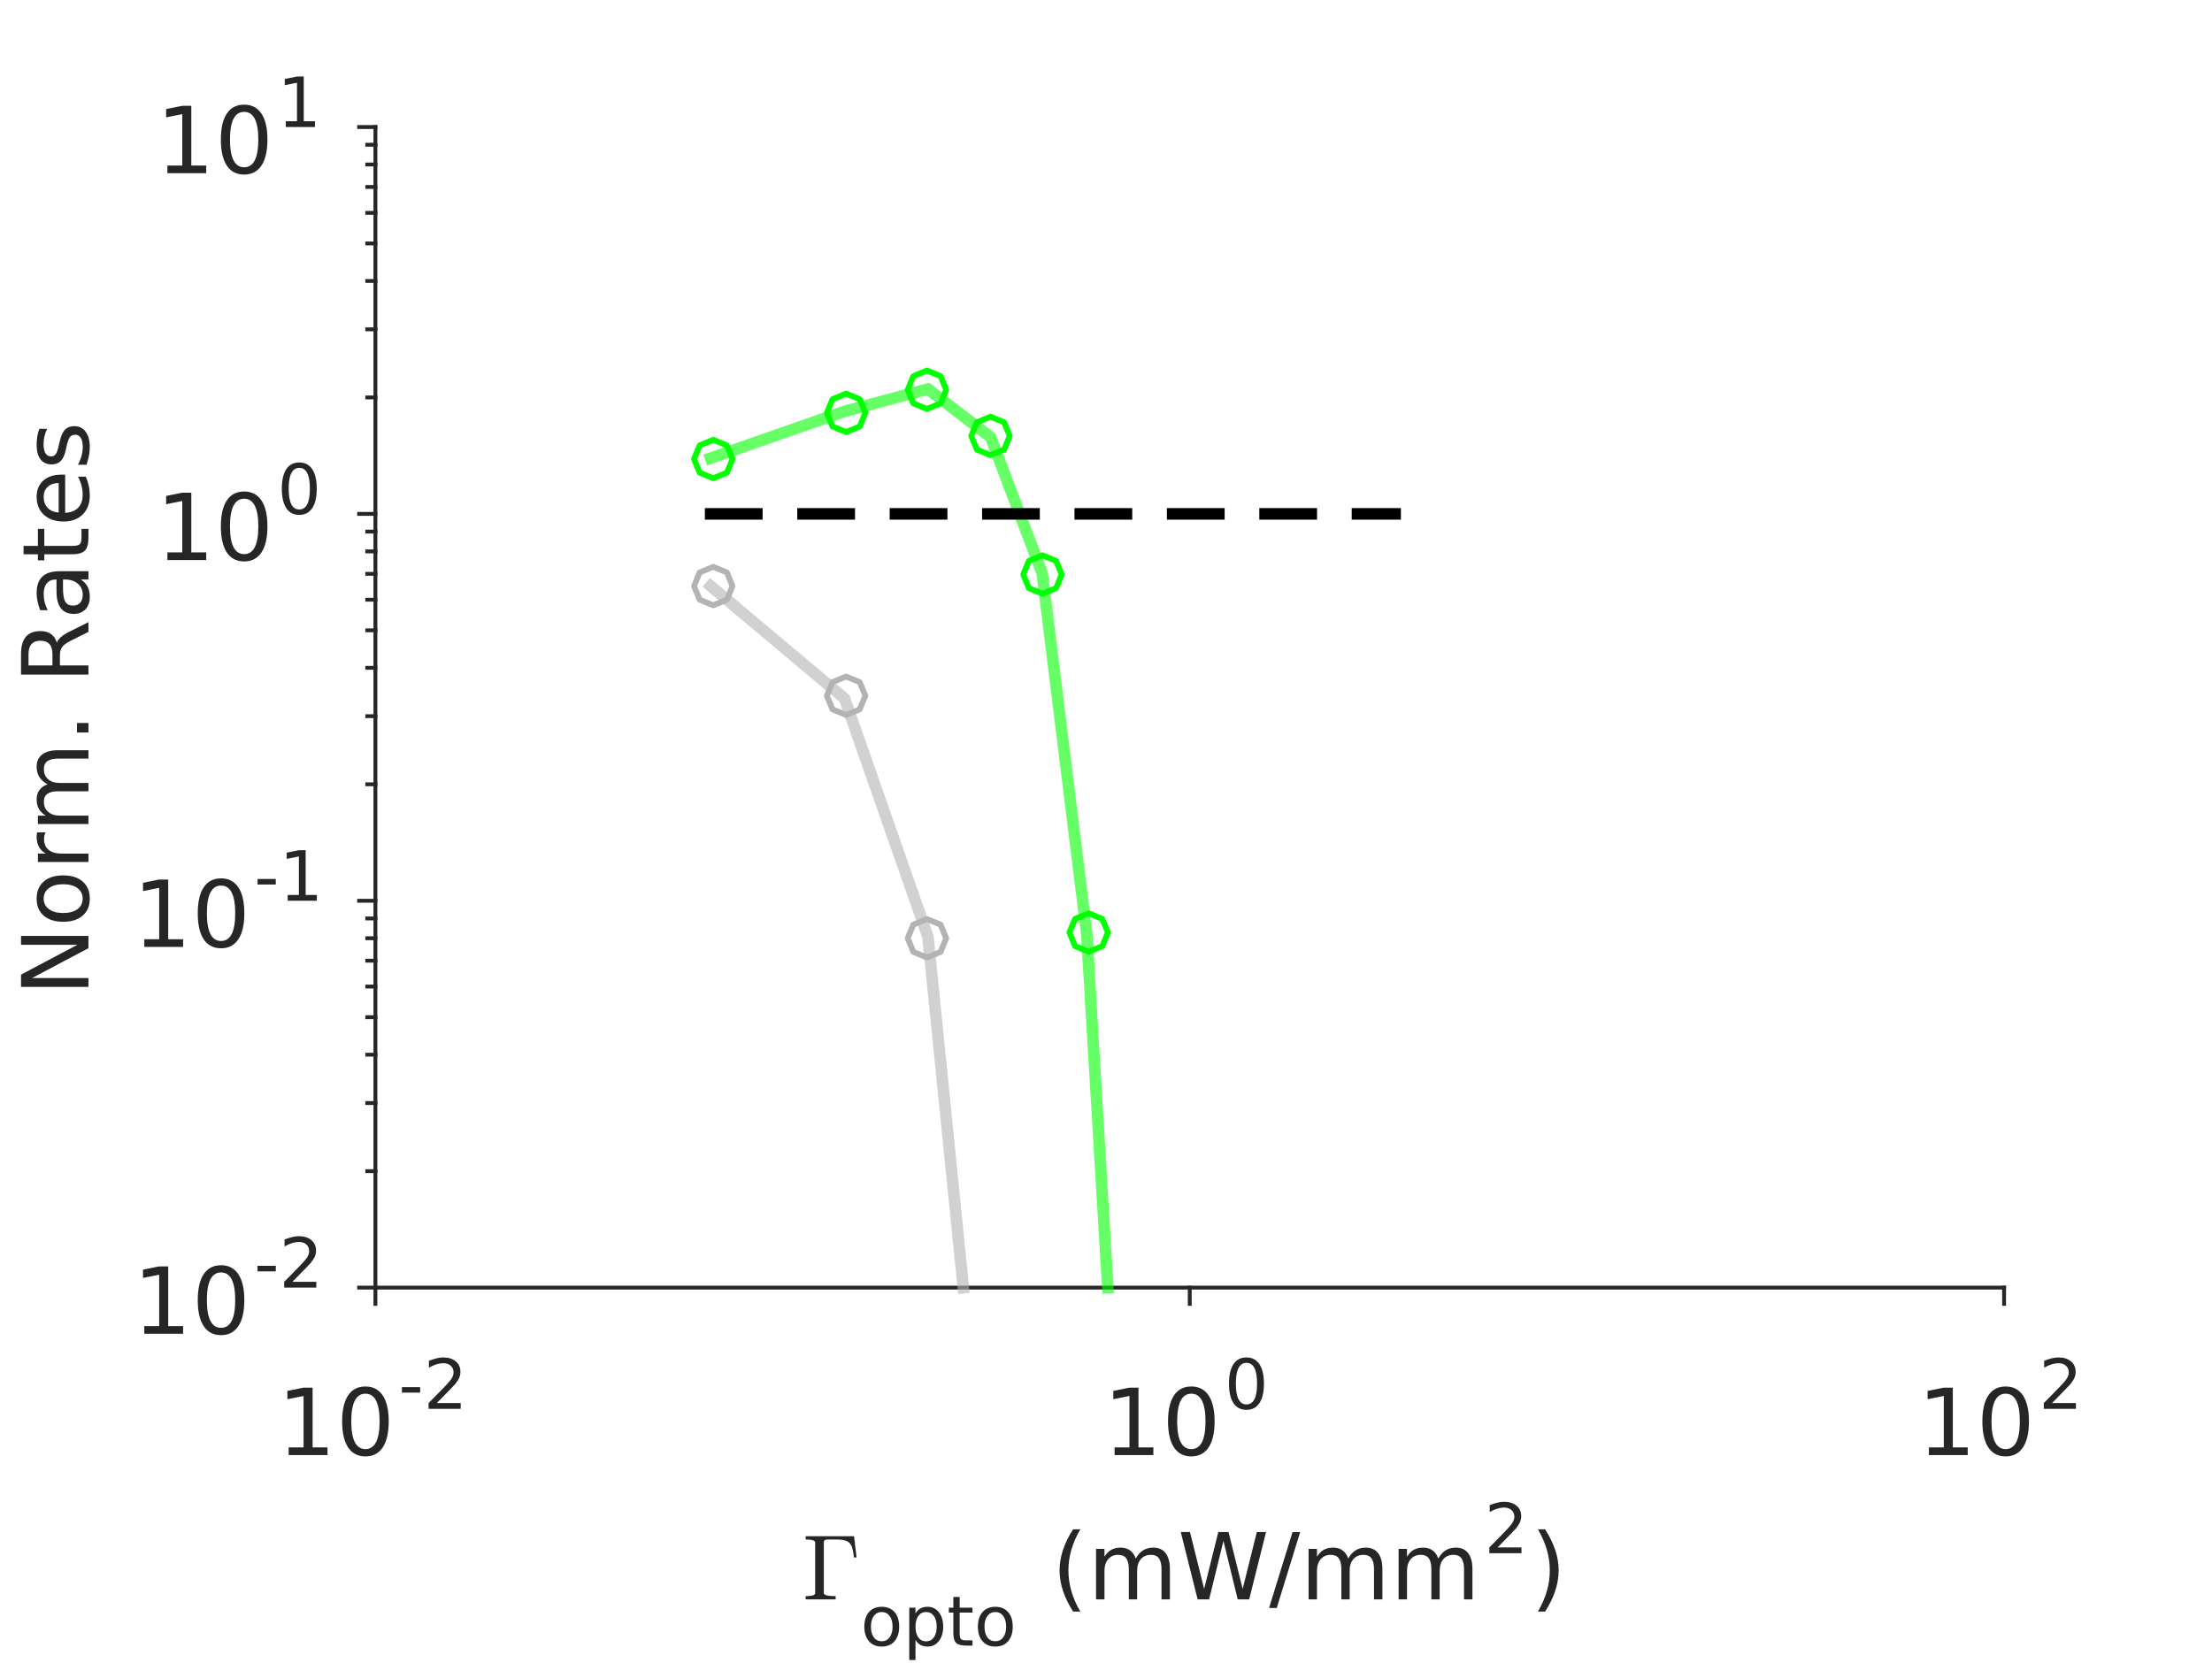 <?xml version="1.0"?>
<!DOCTYPE svg PUBLIC '-//W3C//DTD SVG 1.0//EN'
          'http://www.w3.org/TR/2001/REC-SVG-20010904/DTD/svg10.dtd'>
<svg xmlns:xlink="http://www.w3.org/1999/xlink" style="fill-opacity:1; color-rendering:auto; color-interpolation:auto; stroke:black; text-rendering:auto; stroke-linecap:square; stroke-miterlimit:10; stroke-opacity:1; shape-rendering:auto; fill:black; stroke-dasharray:none; font-weight:normal; stroke-width:1; font-family:'Dialog'; font-style:normal; stroke-linejoin:miter; font-size:12px; stroke-dashoffset:0; image-rendering:auto;" width="383" height="288" xmlns="http://www.w3.org/2000/svg"
><rect width="100%" height="100%" fill="#808080" stroke="none"/><!--Generated by the Batik Graphics2D SVG Generator--><defs id="genericDefs"
  /><g
  ><defs id="defs1"
    ><clipPath clipPathUnits="userSpaceOnUse" id="clipPath1"
      ><path d="M0 0 L383 0 L383 288 L0 288 L0 0 Z"
      /></clipPath
    ></defs
    ><g style="fill:white; stroke:white;"
    ><rect x="0" y="0" width="383" style="clip-path:url(#clipPath1); stroke:none;" height="288"
    /></g
    ><g style="fill:white; text-rendering:optimizeSpeed; color-rendering:optimizeSpeed; image-rendering:optimizeSpeed; shape-rendering:crispEdges; color-interpolation:sRGB; stroke:white;"
    ><rect x="0" width="383" height="288" y="0" style="stroke:none;"
      /><path style="stroke:none;" d="M65 223 L347 223 L347 22 L65 22 Z"
    /></g
    ><g style="fill:rgb(38,38,38); text-rendering:geometricPrecision; color-rendering:optimizeQuality; image-rendering:optimizeQuality; stroke-linejoin:round; color-interpolation:linearRGB; stroke:rgb(38,38,38); stroke-width:0.667;"
    ><line y2="223" style="fill:none;" x1="65" x2="347" y1="223"
      /><line y2="225.82" style="fill:none;" x1="65" x2="65" y1="223"
      /><line y2="225.82" style="fill:none;" x1="206" x2="206" y1="223"
      /><line y2="225.82" style="fill:none;" x1="347" x2="347" y1="223"
    /></g
    ><g transform="translate(48,252)" style="font-size:16px; fill:rgb(38,38,38); text-rendering:geometricPrecision; color-rendering:optimizeQuality; image-rendering:optimizeQuality; font-family:'SansSerif'; color-interpolation:linearRGB; stroke:rgb(38,38,38);"
    ><path style="stroke:none;" d="M1.984 -1.328 L4.562 -1.328 L4.562 -10.234 L1.766 -9.672 L1.766 -11.109 L4.547 -11.672 L6.125 -11.672 L6.125 -1.328 L8.703 -1.328 L8.703 0 L1.984 0 L1.984 -1.328 ZM15.273 -10.625 Q14.055 -10.625 13.438 -9.43 Q12.82 -8.234 12.82 -5.828 Q12.82 -3.422 13.438 -2.227 Q14.055 -1.031 15.273 -1.031 Q16.492 -1.031 17.109 -2.227 Q17.727 -3.422 17.727 -5.828 Q17.727 -8.234 17.109 -9.43 Q16.492 -10.625 15.273 -10.625 ZM15.273 -11.875 Q17.227 -11.875 18.266 -10.328 Q19.305 -8.781 19.305 -5.828 Q19.305 -2.875 18.266 -1.32 Q17.227 0.234 15.273 0.234 Q13.305 0.234 12.273 -1.32 Q11.242 -2.875 11.242 -5.828 Q11.242 -8.781 12.273 -10.328 Q13.305 -11.875 15.273 -11.875 Z"
    /></g
    ><g transform="translate(69,244)" style="fill:rgb(38,38,38); text-rendering:geometricPrecision; color-rendering:optimizeQuality; image-rendering:optimizeQuality; font-family:'SansSerif'; color-interpolation:linearRGB; stroke:rgb(38,38,38);"
    ><path style="stroke:none;" d="M0.594 -3.766 L3.75 -3.766 L3.75 -2.812 L0.594 -2.812 L0.594 -3.766 ZM6.627 -1 L10.768 -1 L10.768 0 L5.205 0 L5.205 -1 Q5.877 -1.688 7.041 -2.867 Q8.205 -4.047 8.502 -4.391 Q9.08 -5.016 9.307 -5.461 Q9.533 -5.906 9.533 -6.328 Q9.533 -7.031 9.041 -7.469 Q8.549 -7.906 7.768 -7.906 Q7.205 -7.906 6.588 -7.719 Q5.971 -7.531 5.268 -7.125 L5.268 -8.328 Q5.986 -8.609 6.604 -8.758 Q7.221 -8.906 7.736 -8.906 Q9.096 -8.906 9.908 -8.227 Q10.721 -7.547 10.721 -6.406 Q10.721 -5.875 10.518 -5.391 Q10.315 -4.906 9.783 -4.25 Q9.627 -4.078 8.846 -3.266 Q8.065 -2.453 6.627 -1 Z"
    /></g
    ><g transform="translate(191,252)" style="font-size:16px; fill:rgb(38,38,38); text-rendering:geometricPrecision; color-rendering:optimizeQuality; image-rendering:optimizeQuality; font-family:'SansSerif'; color-interpolation:linearRGB; stroke:rgb(38,38,38);"
    ><path style="stroke:none;" d="M1.984 -1.328 L4.562 -1.328 L4.562 -10.234 L1.766 -9.672 L1.766 -11.109 L4.547 -11.672 L6.125 -11.672 L6.125 -1.328 L8.703 -1.328 L8.703 0 L1.984 0 L1.984 -1.328 ZM15.273 -10.625 Q14.055 -10.625 13.438 -9.43 Q12.82 -8.234 12.82 -5.828 Q12.82 -3.422 13.438 -2.227 Q14.055 -1.031 15.273 -1.031 Q16.492 -1.031 17.109 -2.227 Q17.727 -3.422 17.727 -5.828 Q17.727 -8.234 17.109 -9.43 Q16.492 -10.625 15.273 -10.625 ZM15.273 -11.875 Q17.227 -11.875 18.266 -10.328 Q19.305 -8.781 19.305 -5.828 Q19.305 -2.875 18.266 -1.32 Q17.227 0.234 15.273 0.234 Q13.305 0.234 12.273 -1.32 Q11.242 -2.875 11.242 -5.828 Q11.242 -8.781 12.273 -10.328 Q13.305 -11.875 15.273 -11.875 Z"
    /></g
    ><g transform="translate(212,244)" style="fill:rgb(38,38,38); text-rendering:geometricPrecision; color-rendering:optimizeQuality; image-rendering:optimizeQuality; font-family:'SansSerif'; color-interpolation:linearRGB; stroke:rgb(38,38,38);"
    ><path style="stroke:none;" d="M3.812 -7.969 Q2.906 -7.969 2.445 -7.07 Q1.984 -6.172 1.984 -4.359 Q1.984 -2.562 2.445 -1.664 Q2.906 -0.766 3.812 -0.766 Q4.734 -0.766 5.195 -1.664 Q5.656 -2.562 5.656 -4.359 Q5.656 -6.172 5.195 -7.07 Q4.734 -7.969 3.812 -7.969 ZM3.812 -8.906 Q5.281 -8.906 6.062 -7.742 Q6.844 -6.578 6.844 -4.359 Q6.844 -2.156 6.062 -0.992 Q5.281 0.172 3.812 0.172 Q2.344 0.172 1.57 -0.992 Q0.797 -2.156 0.797 -4.359 Q0.797 -6.578 1.57 -7.742 Q2.344 -8.906 3.812 -8.906 Z"
    /></g
    ><g transform="translate(332,252)" style="font-size:16px; fill:rgb(38,38,38); text-rendering:geometricPrecision; color-rendering:optimizeQuality; image-rendering:optimizeQuality; font-family:'SansSerif'; color-interpolation:linearRGB; stroke:rgb(38,38,38);"
    ><path style="stroke:none;" d="M1.984 -1.328 L4.562 -1.328 L4.562 -10.234 L1.766 -9.672 L1.766 -11.109 L4.547 -11.672 L6.125 -11.672 L6.125 -1.328 L8.703 -1.328 L8.703 0 L1.984 0 L1.984 -1.328 ZM15.273 -10.625 Q14.055 -10.625 13.438 -9.43 Q12.82 -8.234 12.82 -5.828 Q12.82 -3.422 13.438 -2.227 Q14.055 -1.031 15.273 -1.031 Q16.492 -1.031 17.109 -2.227 Q17.727 -3.422 17.727 -5.828 Q17.727 -8.234 17.109 -9.43 Q16.492 -10.625 15.273 -10.625 ZM15.273 -11.875 Q17.227 -11.875 18.266 -10.328 Q19.305 -8.781 19.305 -5.828 Q19.305 -2.875 18.266 -1.32 Q17.227 0.234 15.273 0.234 Q13.305 0.234 12.273 -1.32 Q11.242 -2.875 11.242 -5.828 Q11.242 -8.781 12.273 -10.328 Q13.305 -11.875 15.273 -11.875 Z"
    /></g
    ><g transform="translate(353,244)" style="fill:rgb(38,38,38); text-rendering:geometricPrecision; color-rendering:optimizeQuality; image-rendering:optimizeQuality; font-family:'SansSerif'; color-interpolation:linearRGB; stroke:rgb(38,38,38);"
    ><path style="stroke:none;" d="M2.297 -1 L6.438 -1 L6.438 0 L0.875 0 L0.875 -1 Q1.547 -1.688 2.711 -2.867 Q3.875 -4.047 4.172 -4.391 Q4.75 -5.016 4.977 -5.461 Q5.203 -5.906 5.203 -6.328 Q5.203 -7.031 4.711 -7.469 Q4.219 -7.906 3.438 -7.906 Q2.875 -7.906 2.258 -7.719 Q1.641 -7.531 0.938 -7.125 L0.938 -8.328 Q1.656 -8.609 2.273 -8.758 Q2.891 -8.906 3.406 -8.906 Q4.766 -8.906 5.578 -8.227 Q6.391 -7.547 6.391 -6.406 Q6.391 -5.875 6.188 -5.391 Q5.984 -4.906 5.453 -4.25 Q5.297 -4.078 4.516 -3.266 Q3.734 -2.453 2.297 -1 Z"
    /></g
    ><g transform="translate(139,277)" style="font-size:16px; fill:rgb(38,38,38); text-rendering:geometricPrecision; color-rendering:optimizeQuality; image-rendering:optimizeQuality; font-family:'mwb_cmr10'; color-interpolation:linearRGB; stroke:rgb(38,38,38);"
    ><path style="stroke:none;" d="M0.5 0 L0.5 -0.562 Q2.141 -0.562 2.141 -1.078 L2.141 -9.859 Q2.141 -10.375 0.5 -10.375 L0.5 -10.938 L8.875 -10.938 L9.312 -7.266 L8.859 -7.266 Q8.734 -8.281 8.586 -8.836 Q8.438 -9.391 8.125 -9.734 Q7.812 -10.078 7.25 -10.227 Q6.688 -10.375 5.688 -10.375 L4.453 -10.375 Q4.156 -10.375 4 -10.352 Q3.844 -10.328 3.742 -10.211 Q3.641 -10.094 3.641 -9.859 L3.641 -1.078 Q3.641 -0.562 5.688 -0.562 L5.688 0 L0.5 0 Z"
    /></g
    ><g transform="translate(149,285)" style="fill:rgb(38,38,38); text-rendering:geometricPrecision; color-rendering:optimizeQuality; image-rendering:optimizeQuality; font-family:'SansSerif'; color-interpolation:linearRGB; stroke:rgb(38,38,38);"
    ><path style="stroke:none;" d="M3.672 -5.812 Q2.812 -5.812 2.305 -5.133 Q1.797 -4.453 1.797 -3.281 Q1.797 -2.094 2.297 -1.422 Q2.797 -0.75 3.672 -0.75 Q4.531 -0.75 5.039 -1.43 Q5.547 -2.109 5.547 -3.281 Q5.547 -4.438 5.039 -5.125 Q4.531 -5.812 3.672 -5.812 ZM3.672 -6.719 Q5.078 -6.719 5.883 -5.805 Q6.688 -4.891 6.688 -3.281 Q6.688 -1.672 5.883 -0.75 Q5.078 0.172 3.672 0.172 Q2.266 0.172 1.461 -0.75 Q0.656 -1.672 0.656 -3.281 Q0.656 -4.891 1.461 -5.805 Q2.266 -6.719 3.672 -6.719 ZM9.514 -0.984 L9.514 2.5 L8.435 2.5 L8.435 -6.562 L9.514 -6.562 L9.514 -5.562 Q9.857 -6.156 10.373 -6.438 Q10.889 -6.719 11.607 -6.719 Q12.81 -6.719 13.56 -5.773 Q14.31 -4.828 14.31 -3.281 Q14.31 -1.734 13.56 -0.781 Q12.81 0.172 11.607 0.172 Q10.889 0.172 10.373 -0.117 Q9.857 -0.406 9.514 -0.984 ZM13.185 -3.281 Q13.185 -4.469 12.693 -5.141 Q12.201 -5.812 11.357 -5.812 Q10.498 -5.812 10.006 -5.141 Q9.514 -4.469 9.514 -3.281 Q9.514 -2.094 10.006 -1.414 Q10.498 -0.734 11.357 -0.734 Q12.201 -0.734 12.693 -1.414 Q13.185 -2.094 13.185 -3.281 ZM17.162 -8.422 L17.162 -6.562 L19.381 -6.562 L19.381 -5.719 L17.162 -5.719 L17.162 -2.156 Q17.162 -1.359 17.381 -1.133 Q17.6 -0.906 18.271 -0.906 L19.381 -0.906 L19.381 0 L18.271 0 Q17.021 0 16.545 -0.469 Q16.068 -0.938 16.068 -2.156 L16.068 -5.719 L15.287 -5.719 L15.287 -6.562 L16.068 -6.562 L16.068 -8.422 L17.162 -8.422 ZM23.336 -5.812 Q22.477 -5.812 21.969 -5.133 Q21.461 -4.453 21.461 -3.281 Q21.461 -2.094 21.961 -1.422 Q22.461 -0.75 23.336 -0.75 Q24.195 -0.75 24.703 -1.43 Q25.211 -2.109 25.211 -3.281 Q25.211 -4.438 24.703 -5.125 Q24.195 -5.812 23.336 -5.812 ZM23.336 -6.719 Q24.742 -6.719 25.547 -5.805 Q26.352 -4.891 26.352 -3.281 Q26.352 -1.672 25.547 -0.75 Q24.742 0.172 23.336 0.172 Q21.93 0.172 21.125 -0.75 Q20.32 -1.672 20.32 -3.281 Q20.32 -4.891 21.125 -5.805 Q21.93 -6.719 23.336 -6.719 Z"
    /></g
    ><g transform="translate(177,277)" style="font-size:16px; fill:rgb(38,38,38); text-rendering:geometricPrecision; color-rendering:optimizeQuality; image-rendering:optimizeQuality; font-family:'SansSerif'; color-interpolation:linearRGB; stroke:rgb(38,38,38);"
    ><path style="stroke:none;" d="M10.055 -12.141 Q9.008 -10.344 8.5 -8.586 Q7.992 -6.828 7.992 -5.031 Q7.992 -3.219 8.5 -1.445 Q9.008 0.328 10.055 2.109 L8.805 2.109 Q7.633 0.281 7.047 -1.5 Q6.461 -3.281 6.461 -5.031 Q6.461 -6.766 7.039 -8.531 Q7.617 -10.297 8.805 -12.141 L10.055 -12.141 ZM19.656 -7.078 Q20.188 -8.047 20.938 -8.508 Q21.688 -8.969 22.703 -8.969 Q24.078 -8.969 24.82 -8.008 Q25.562 -7.047 25.562 -5.281 L25.562 0 L24.109 0 L24.109 -5.234 Q24.109 -6.5 23.664 -7.109 Q23.219 -7.719 22.312 -7.719 Q21.188 -7.719 20.539 -6.977 Q19.891 -6.234 19.891 -4.953 L19.891 0 L18.453 0 L18.453 -5.234 Q18.453 -6.5 18.008 -7.109 Q17.562 -7.719 16.625 -7.719 Q15.531 -7.719 14.883 -6.969 Q14.234 -6.219 14.234 -4.953 L14.234 0 L12.781 0 L12.781 -8.75 L14.234 -8.75 L14.234 -7.391 Q14.719 -8.203 15.406 -8.586 Q16.094 -8.969 17.047 -8.969 Q18 -8.969 18.664 -8.484 Q19.328 -8 19.656 -7.078 ZM27.445 -11.672 L29.039 -11.672 L31.492 -1.812 L33.945 -11.672 L35.711 -11.672 L38.164 -1.812 L40.617 -11.672 L42.211 -11.672 L39.289 0 L37.305 0 L34.836 -10.125 L32.352 0 L30.367 0 L27.445 -11.672 ZM46.797 -11.672 L48.125 -11.672 L44.062 1.484 L42.734 1.484 L46.797 -11.672 ZM56.453 -7.078 Q56.984 -8.047 57.734 -8.508 Q58.484 -8.969 59.5 -8.969 Q60.875 -8.969 61.617 -8.008 Q62.359 -7.047 62.359 -5.281 L62.359 0 L60.906 0 L60.906 -5.234 Q60.906 -6.5 60.461 -7.109 Q60.016 -7.719 59.109 -7.719 Q57.984 -7.719 57.336 -6.977 Q56.688 -6.234 56.688 -4.953 L56.688 0 L55.25 0 L55.25 -5.234 Q55.25 -6.5 54.805 -7.109 Q54.359 -7.719 53.422 -7.719 Q52.328 -7.719 51.68 -6.969 Q51.031 -6.219 51.031 -4.953 L51.031 0 L49.578 0 L49.578 -8.75 L51.031 -8.75 L51.031 -7.391 Q51.516 -8.203 52.203 -8.586 Q52.891 -8.969 53.844 -8.969 Q54.797 -8.969 55.461 -8.484 Q56.125 -8 56.453 -7.078 ZM72.039 -7.078 Q72.57 -8.047 73.32 -8.508 Q74.07 -8.969 75.086 -8.969 Q76.461 -8.969 77.203 -8.008 Q77.945 -7.047 77.945 -5.281 L77.945 0 L76.492 0 L76.492 -5.234 Q76.492 -6.5 76.047 -7.109 Q75.602 -7.719 74.695 -7.719 Q73.57 -7.719 72.922 -6.977 Q72.273 -6.234 72.273 -4.953 L72.273 0 L70.836 0 L70.836 -5.234 Q70.836 -6.5 70.391 -7.109 Q69.945 -7.719 69.008 -7.719 Q67.914 -7.719 67.266 -6.969 Q66.617 -6.219 66.617 -4.953 L66.617 0 L65.164 0 L65.164 -8.75 L66.617 -8.75 L66.617 -7.391 Q67.102 -8.203 67.789 -8.586 Q68.477 -8.969 69.43 -8.969 Q70.383 -8.969 71.047 -8.484 Q71.711 -8 72.039 -7.078 Z"
    /></g
    ><g transform="translate(257,269)" style="fill:rgb(38,38,38); text-rendering:geometricPrecision; color-rendering:optimizeQuality; image-rendering:optimizeQuality; font-family:'SansSerif'; color-interpolation:linearRGB; stroke:rgb(38,38,38);"
    ><path style="stroke:none;" d="M2.297 -1 L6.438 -1 L6.438 0 L0.875 0 L0.875 -1 Q1.547 -1.688 2.711 -2.867 Q3.875 -4.047 4.172 -4.391 Q4.75 -5.016 4.977 -5.461 Q5.203 -5.906 5.203 -6.328 Q5.203 -7.031 4.711 -7.469 Q4.219 -7.906 3.438 -7.906 Q2.875 -7.906 2.258 -7.719 Q1.641 -7.531 0.938 -7.125 L0.938 -8.328 Q1.656 -8.609 2.273 -8.758 Q2.891 -8.906 3.406 -8.906 Q4.766 -8.906 5.578 -8.227 Q6.391 -7.547 6.391 -6.406 Q6.391 -5.875 6.188 -5.391 Q5.984 -4.906 5.453 -4.25 Q5.297 -4.078 4.516 -3.266 Q3.734 -2.453 2.297 -1 Z"
    /></g
    ><g transform="translate(265,277)" style="font-size:16px; fill:rgb(38,38,38); text-rendering:geometricPrecision; color-rendering:optimizeQuality; image-rendering:optimizeQuality; font-family:'SansSerif'; color-interpolation:linearRGB; stroke:rgb(38,38,38);"
    ><path style="stroke:none;" d="M1.281 -12.141 L2.531 -12.141 Q3.703 -10.297 4.289 -8.531 Q4.875 -6.766 4.875 -5.031 Q4.875 -3.281 4.289 -1.5 Q3.703 0.281 2.531 2.109 L1.281 2.109 Q2.328 0.328 2.836 -1.445 Q3.344 -3.219 3.344 -5.031 Q3.344 -6.828 2.836 -8.586 Q2.328 -10.344 1.281 -12.141 Z"
    /></g
    ><g style="fill:rgb(38,38,38); text-rendering:geometricPrecision; color-rendering:optimizeQuality; image-rendering:optimizeQuality; stroke-linejoin:round; color-interpolation:linearRGB; stroke:rgb(38,38,38); stroke-width:0.667;"
    ><line y2="22" style="fill:none;" x1="65" x2="65" y1="223"
      /><line y2="223" style="fill:none;" x1="65" x2="62.18" y1="223"
      /><line y2="156" style="fill:none;" x1="65" x2="62.18" y1="156"
      /><line y2="89" style="fill:none;" x1="65" x2="62.18" y1="89"
      /><line y2="22" style="fill:none;" x1="65" x2="62.18" y1="22"
      /><line y2="202.831" style="fill:none;" x1="65" x2="63.59" y1="202.831"
      /><line y2="191.033" style="fill:none;" x1="65" x2="63.59" y1="191.033"
      /><line y2="182.662" style="fill:none;" x1="65" x2="63.59" y1="182.662"
      /><line y2="176.169" style="fill:none;" x1="65" x2="63.59" y1="176.169"
      /><line y2="170.864" style="fill:none;" x1="65" x2="63.59" y1="170.864"
      /><line y2="166.378" style="fill:none;" x1="65" x2="63.59" y1="166.378"
      /><line y2="162.493" style="fill:none;" x1="65" x2="63.59" y1="162.493"
      /><line y2="159.066" style="fill:none;" x1="65" x2="63.59" y1="159.066"
      /><line y2="135.831" style="fill:none;" x1="65" x2="63.59" y1="135.831"
      /><line y2="124.033" style="fill:none;" x1="65" x2="63.59" y1="124.033"
      /><line y2="115.662" style="fill:none;" x1="65" x2="63.59" y1="115.662"
      /><line y2="109.169" style="fill:none;" x1="65" x2="63.59" y1="109.169"
      /><line y2="103.864" style="fill:none;" x1="65" x2="63.59" y1="103.864"
      /><line y2="99.378" style="fill:none;" x1="65" x2="63.59" y1="99.378"
      /><line y2="95.493" style="fill:none;" x1="65" x2="63.59" y1="95.493"
      /><line y2="92.066" style="fill:none;" x1="65" x2="63.59" y1="92.066"
      /><line y2="68.831" style="fill:none;" x1="65" x2="63.59" y1="68.831"
      /><line y2="57.033" style="fill:none;" x1="65" x2="63.59" y1="57.033"
      /><line y2="48.662" style="fill:none;" x1="65" x2="63.59" y1="48.662"
      /><line y2="42.169" style="fill:none;" x1="65" x2="63.59" y1="42.169"
      /><line y2="36.864" style="fill:none;" x1="65" x2="63.59" y1="36.864"
      /><line y2="32.378" style="fill:none;" x1="65" x2="63.59" y1="32.378"
      /><line y2="28.493" style="fill:none;" x1="65" x2="63.59" y1="28.493"
      /><line y2="25.066" style="fill:none;" x1="65" x2="63.59" y1="25.066"
    /></g
    ><g transform="translate(23,231)" style="font-size:16px; fill:rgb(38,38,38); text-rendering:geometricPrecision; color-rendering:optimizeQuality; image-rendering:optimizeQuality; font-family:'SansSerif'; color-interpolation:linearRGB; stroke:rgb(38,38,38);"
    ><path style="stroke:none;" d="M1.984 -1.328 L4.562 -1.328 L4.562 -10.234 L1.766 -9.672 L1.766 -11.109 L4.547 -11.672 L6.125 -11.672 L6.125 -1.328 L8.703 -1.328 L8.703 0 L1.984 0 L1.984 -1.328 ZM15.273 -10.625 Q14.055 -10.625 13.438 -9.43 Q12.82 -8.234 12.82 -5.828 Q12.82 -3.422 13.438 -2.227 Q14.055 -1.031 15.273 -1.031 Q16.492 -1.031 17.109 -2.227 Q17.727 -3.422 17.727 -5.828 Q17.727 -8.234 17.109 -9.43 Q16.492 -10.625 15.273 -10.625 ZM15.273 -11.875 Q17.227 -11.875 18.266 -10.328 Q19.305 -8.781 19.305 -5.828 Q19.305 -2.875 18.266 -1.32 Q17.227 0.234 15.273 0.234 Q13.305 0.234 12.273 -1.32 Q11.242 -2.875 11.242 -5.828 Q11.242 -8.781 12.273 -10.328 Q13.305 -11.875 15.273 -11.875 Z"
    /></g
    ><g transform="translate(44,223)" style="fill:rgb(38,38,38); text-rendering:geometricPrecision; color-rendering:optimizeQuality; image-rendering:optimizeQuality; font-family:'SansSerif'; color-interpolation:linearRGB; stroke:rgb(38,38,38);"
    ><path style="stroke:none;" d="M0.594 -3.766 L3.75 -3.766 L3.75 -2.812 L0.594 -2.812 L0.594 -3.766 ZM6.627 -1 L10.768 -1 L10.768 0 L5.205 0 L5.205 -1 Q5.877 -1.688 7.041 -2.867 Q8.205 -4.047 8.502 -4.391 Q9.08 -5.016 9.307 -5.461 Q9.533 -5.906 9.533 -6.328 Q9.533 -7.031 9.041 -7.469 Q8.549 -7.906 7.768 -7.906 Q7.205 -7.906 6.588 -7.719 Q5.971 -7.531 5.268 -7.125 L5.268 -8.328 Q5.986 -8.609 6.604 -8.758 Q7.221 -8.906 7.736 -8.906 Q9.096 -8.906 9.908 -8.227 Q10.721 -7.547 10.721 -6.406 Q10.721 -5.875 10.518 -5.391 Q10.315 -4.906 9.783 -4.25 Q9.627 -4.078 8.846 -3.266 Q8.065 -2.453 6.627 -1 Z"
    /></g
    ><g transform="translate(23,164)" style="font-size:16px; fill:rgb(38,38,38); text-rendering:geometricPrecision; color-rendering:optimizeQuality; image-rendering:optimizeQuality; font-family:'SansSerif'; color-interpolation:linearRGB; stroke:rgb(38,38,38);"
    ><path style="stroke:none;" d="M1.984 -1.328 L4.562 -1.328 L4.562 -10.234 L1.766 -9.672 L1.766 -11.109 L4.547 -11.672 L6.125 -11.672 L6.125 -1.328 L8.703 -1.328 L8.703 0 L1.984 0 L1.984 -1.328 ZM15.273 -10.625 Q14.055 -10.625 13.438 -9.43 Q12.82 -8.234 12.82 -5.828 Q12.82 -3.422 13.438 -2.227 Q14.055 -1.031 15.273 -1.031 Q16.492 -1.031 17.109 -2.227 Q17.727 -3.422 17.727 -5.828 Q17.727 -8.234 17.109 -9.43 Q16.492 -10.625 15.273 -10.625 ZM15.273 -11.875 Q17.227 -11.875 18.266 -10.328 Q19.305 -8.781 19.305 -5.828 Q19.305 -2.875 18.266 -1.32 Q17.227 0.234 15.273 0.234 Q13.305 0.234 12.273 -1.32 Q11.242 -2.875 11.242 -5.828 Q11.242 -8.781 12.273 -10.328 Q13.305 -11.875 15.273 -11.875 Z"
    /></g
    ><g transform="translate(44,156)" style="fill:rgb(38,38,38); text-rendering:geometricPrecision; color-rendering:optimizeQuality; image-rendering:optimizeQuality; font-family:'SansSerif'; color-interpolation:linearRGB; stroke:rgb(38,38,38);"
    ><path style="stroke:none;" d="M0.594 -3.766 L3.75 -3.766 L3.75 -2.812 L0.594 -2.812 L0.594 -3.766 ZM5.814 -1 L7.752 -1 L7.752 -7.672 L5.643 -7.25 L5.643 -8.328 L7.736 -8.75 L8.924 -8.75 L8.924 -1 L10.861 -1 L10.861 0 L5.814 0 L5.814 -1 Z"
    /></g
    ><g transform="translate(27,97)" style="font-size:16px; fill:rgb(38,38,38); text-rendering:geometricPrecision; color-rendering:optimizeQuality; image-rendering:optimizeQuality; font-family:'SansSerif'; color-interpolation:linearRGB; stroke:rgb(38,38,38);"
    ><path style="stroke:none;" d="M1.984 -1.328 L4.562 -1.328 L4.562 -10.234 L1.766 -9.672 L1.766 -11.109 L4.547 -11.672 L6.125 -11.672 L6.125 -1.328 L8.703 -1.328 L8.703 0 L1.984 0 L1.984 -1.328 ZM15.273 -10.625 Q14.055 -10.625 13.438 -9.43 Q12.82 -8.234 12.82 -5.828 Q12.82 -3.422 13.438 -2.227 Q14.055 -1.031 15.273 -1.031 Q16.492 -1.031 17.109 -2.227 Q17.727 -3.422 17.727 -5.828 Q17.727 -8.234 17.109 -9.43 Q16.492 -10.625 15.273 -10.625 ZM15.273 -11.875 Q17.227 -11.875 18.266 -10.328 Q19.305 -8.781 19.305 -5.828 Q19.305 -2.875 18.266 -1.32 Q17.227 0.234 15.273 0.234 Q13.305 0.234 12.273 -1.32 Q11.242 -2.875 11.242 -5.828 Q11.242 -8.781 12.273 -10.328 Q13.305 -11.875 15.273 -11.875 Z"
    /></g
    ><g transform="translate(48,89)" style="fill:rgb(38,38,38); text-rendering:geometricPrecision; color-rendering:optimizeQuality; image-rendering:optimizeQuality; font-family:'SansSerif'; color-interpolation:linearRGB; stroke:rgb(38,38,38);"
    ><path style="stroke:none;" d="M3.812 -7.969 Q2.906 -7.969 2.445 -7.07 Q1.984 -6.172 1.984 -4.359 Q1.984 -2.562 2.445 -1.664 Q2.906 -0.766 3.812 -0.766 Q4.734 -0.766 5.195 -1.664 Q5.656 -2.562 5.656 -4.359 Q5.656 -6.172 5.195 -7.07 Q4.734 -7.969 3.812 -7.969 ZM3.812 -8.906 Q5.281 -8.906 6.062 -7.742 Q6.844 -6.578 6.844 -4.359 Q6.844 -2.156 6.062 -0.992 Q5.281 0.172 3.812 0.172 Q2.344 0.172 1.57 -0.992 Q0.797 -2.156 0.797 -4.359 Q0.797 -6.578 1.57 -7.742 Q2.344 -8.906 3.812 -8.906 Z"
    /></g
    ><g transform="translate(27,30)" style="font-size:16px; fill:rgb(38,38,38); text-rendering:geometricPrecision; color-rendering:optimizeQuality; image-rendering:optimizeQuality; font-family:'SansSerif'; color-interpolation:linearRGB; stroke:rgb(38,38,38);"
    ><path style="stroke:none;" d="M1.984 -1.328 L4.562 -1.328 L4.562 -10.234 L1.766 -9.672 L1.766 -11.109 L4.547 -11.672 L6.125 -11.672 L6.125 -1.328 L8.703 -1.328 L8.703 0 L1.984 0 L1.984 -1.328 ZM15.273 -10.625 Q14.055 -10.625 13.438 -9.43 Q12.82 -8.234 12.82 -5.828 Q12.82 -3.422 13.438 -2.227 Q14.055 -1.031 15.273 -1.031 Q16.492 -1.031 17.109 -2.227 Q17.727 -3.422 17.727 -5.828 Q17.727 -8.234 17.109 -9.43 Q16.492 -10.625 15.273 -10.625 ZM15.273 -11.875 Q17.227 -11.875 18.266 -10.328 Q19.305 -8.781 19.305 -5.828 Q19.305 -2.875 18.266 -1.32 Q17.227 0.234 15.273 0.234 Q13.305 0.234 12.273 -1.32 Q11.242 -2.875 11.242 -5.828 Q11.242 -8.781 12.273 -10.328 Q13.305 -11.875 15.273 -11.875 Z"
    /></g
    ><g transform="translate(48,22)" style="fill:rgb(38,38,38); text-rendering:geometricPrecision; color-rendering:optimizeQuality; image-rendering:optimizeQuality; font-family:'SansSerif'; color-interpolation:linearRGB; stroke:rgb(38,38,38);"
    ><path style="stroke:none;" d="M1.484 -1 L3.422 -1 L3.422 -7.672 L1.312 -7.25 L1.312 -8.328 L3.406 -8.75 L4.594 -8.75 L4.594 -1 L6.531 -1 L6.531 0 L1.484 0 L1.484 -1 Z"
    /></g
    ><g transform="translate(19.313,122.5) rotate(-90)" style="font-size:16px; fill:rgb(38,38,38); text-rendering:geometricPrecision; color-rendering:optimizeQuality; image-rendering:optimizeQuality; font-family:'SansSerif'; color-interpolation:linearRGB; stroke:rgb(38,38,38);"
    ><path style="stroke:none;" d="M-48.422 -15.672 L-46.297 -15.672 L-41.125 -5.906 L-41.125 -15.672 L-39.594 -15.672 L-39.594 -4 L-41.719 -4 L-46.891 -13.766 L-46.891 -4 L-48.422 -4 L-48.422 -15.672 ZM-33.125 -11.75 Q-34.281 -11.75 -34.953 -10.844 Q-35.625 -9.938 -35.625 -8.375 Q-35.625 -6.797 -34.961 -5.898 Q-34.297 -5 -33.125 -5 Q-31.984 -5 -31.312 -5.906 Q-30.641 -6.812 -30.641 -8.375 Q-30.641 -9.922 -31.312 -10.836 Q-31.984 -11.75 -33.125 -11.75 ZM-33.125 -12.969 Q-31.25 -12.969 -30.18 -11.75 Q-29.109 -10.531 -29.109 -8.375 Q-29.109 -6.219 -30.18 -4.992 Q-31.25 -3.766 -33.125 -3.766 Q-35.016 -3.766 -36.078 -4.992 Q-37.141 -6.219 -37.141 -8.375 Q-37.141 -10.531 -36.078 -11.75 Q-35.016 -12.969 -33.125 -12.969 ZM-21.664 -11.406 Q-21.898 -11.547 -22.188 -11.617 Q-22.477 -11.688 -22.82 -11.688 Q-24.039 -11.688 -24.688 -10.891 Q-25.336 -10.094 -25.336 -8.609 L-25.336 -4 L-26.789 -4 L-26.789 -12.75 L-25.336 -12.75 L-25.336 -11.391 Q-24.883 -12.188 -24.156 -12.578 Q-23.43 -12.969 -22.398 -12.969 Q-22.242 -12.969 -22.062 -12.945 Q-21.883 -12.922 -21.664 -12.891 L-21.664 -11.406 ZM-13.336 -11.078 Q-12.805 -12.047 -12.055 -12.508 Q-11.305 -12.969 -10.289 -12.969 Q-8.914 -12.969 -8.172 -12.008 Q-7.43 -11.047 -7.43 -9.281 L-7.43 -4 L-8.883 -4 L-8.883 -9.234 Q-8.883 -10.5 -9.328 -11.109 Q-9.773 -11.719 -10.68 -11.719 Q-11.805 -11.719 -12.453 -10.977 Q-13.102 -10.234 -13.102 -8.953 L-13.102 -4 L-14.539 -4 L-14.539 -9.234 Q-14.539 -10.5 -14.984 -11.109 Q-15.43 -11.719 -16.367 -11.719 Q-17.461 -11.719 -18.109 -10.969 Q-18.758 -10.219 -18.758 -8.953 L-18.758 -4 L-20.211 -4 L-20.211 -12.75 L-18.758 -12.75 L-18.758 -11.391 Q-18.273 -12.203 -17.586 -12.586 Q-16.898 -12.969 -15.945 -12.969 Q-14.992 -12.969 -14.328 -12.484 Q-13.664 -12 -13.336 -11.078 ZM-4.359 -5.984 L-2.719 -5.984 L-2.719 -4 L-4.359 -4 L-4.359 -5.984 ZM11.203 -9.469 Q11.703 -9.297 12.188 -8.734 Q12.672 -8.172 13.156 -7.188 L14.75 -4 L13.062 -4 L11.562 -7 Q10.984 -8.172 10.445 -8.555 Q9.906 -8.938 8.969 -8.938 L7.25 -8.938 L7.25 -4 L5.672 -4 L5.672 -15.672 L9.234 -15.672 Q11.234 -15.672 12.219 -14.836 Q13.203 -14 13.203 -12.312 Q13.203 -11.203 12.688 -10.477 Q12.172 -9.75 11.203 -9.469 ZM7.25 -14.375 L7.25 -10.234 L9.234 -10.234 Q10.375 -10.234 10.953 -10.758 Q11.531 -11.281 11.531 -12.312 Q11.531 -13.328 10.953 -13.852 Q10.375 -14.375 9.234 -14.375 L7.25 -14.375 ZM20.695 -8.406 Q18.961 -8.406 18.289 -8.008 Q17.617 -7.609 17.617 -6.641 Q17.617 -5.875 18.117 -5.43 Q18.617 -4.984 19.492 -4.984 Q20.68 -4.984 21.406 -5.828 Q22.133 -6.672 22.133 -8.078 L22.133 -8.406 L20.695 -8.406 ZM23.57 -9 L23.57 -4 L22.133 -4 L22.133 -5.328 Q21.633 -4.531 20.898 -4.148 Q20.164 -3.766 19.102 -3.766 Q17.758 -3.766 16.969 -4.523 Q16.18 -5.281 16.18 -6.547 Q16.18 -8.031 17.164 -8.781 Q18.148 -9.531 20.117 -9.531 L22.133 -9.531 L22.133 -9.672 Q22.133 -10.656 21.477 -11.203 Q20.82 -11.75 19.648 -11.75 Q18.898 -11.75 18.188 -11.57 Q17.477 -11.391 16.82 -11.031 L16.82 -12.359 Q17.602 -12.656 18.344 -12.812 Q19.086 -12.969 19.789 -12.969 Q21.695 -12.969 22.633 -11.984 Q23.57 -11 23.57 -9 ZM27.953 -15.234 L27.953 -12.75 L30.906 -12.75 L30.906 -11.641 L27.953 -11.641 L27.953 -6.891 Q27.953 -5.812 28.242 -5.508 Q28.531 -5.203 29.438 -5.203 L30.906 -5.203 L30.906 -4 L29.438 -4 Q27.766 -4 27.133 -4.625 Q26.5 -5.25 26.5 -6.891 L26.5 -11.641 L25.453 -11.641 L25.453 -12.75 L26.5 -12.75 L26.5 -15.234 L27.953 -15.234 ZM40.289 -8.734 L40.289 -8.031 L33.68 -8.031 Q33.773 -6.547 34.57 -5.773 Q35.367 -5 36.805 -5 Q37.633 -5 38.406 -5.203 Q39.18 -5.406 39.945 -5.812 L39.945 -4.453 Q39.18 -4.125 38.367 -3.945 Q37.555 -3.766 36.711 -3.766 Q34.617 -3.766 33.398 -4.992 Q32.18 -6.219 32.18 -8.297 Q32.18 -10.438 33.336 -11.703 Q34.492 -12.969 36.461 -12.969 Q38.227 -12.969 39.258 -11.828 Q40.289 -10.688 40.289 -8.734 ZM38.852 -9.156 Q38.836 -10.344 38.188 -11.047 Q37.539 -11.75 36.477 -11.75 Q35.273 -11.75 34.555 -11.07 Q33.836 -10.391 33.727 -9.156 L38.852 -9.156 ZM48.227 -12.5 L48.227 -11.141 Q47.617 -11.453 46.961 -11.609 Q46.305 -11.766 45.602 -11.766 Q44.523 -11.766 43.992 -11.438 Q43.461 -11.109 43.461 -10.453 Q43.461 -9.953 43.844 -9.664 Q44.227 -9.375 45.383 -9.125 L45.867 -9.016 Q47.398 -8.688 48.047 -8.086 Q48.695 -7.484 48.695 -6.422 Q48.695 -5.203 47.727 -4.484 Q46.758 -3.766 45.07 -3.766 Q44.367 -3.766 43.609 -3.906 Q42.852 -4.047 42.008 -4.328 L42.008 -5.812 Q42.805 -5.391 43.578 -5.188 Q44.352 -4.984 45.102 -4.984 Q46.117 -4.984 46.664 -5.328 Q47.211 -5.672 47.211 -6.312 Q47.211 -6.891 46.82 -7.203 Q46.43 -7.516 45.086 -7.812 L44.586 -7.922 Q43.258 -8.203 42.664 -8.789 Q42.07 -9.375 42.07 -10.391 Q42.07 -11.625 42.945 -12.297 Q43.82 -12.969 45.43 -12.969 Q46.227 -12.969 46.93 -12.852 Q47.633 -12.734 48.227 -12.5 Z"
    /></g
    ><g style="fill-opacity:0.6; fill:rgb(0,255,0); text-rendering:geometricPrecision; color-rendering:optimizeQuality; image-rendering:optimizeQuality; color-interpolation:linearRGB; stroke:rgb(0,255,0); stroke-width:2; stroke-opacity:0.6;"
    ><path d="M123.043 79.342 L146.239 71.237 L160.667 67.376 L171.528 75.729 L180.452 99.287 L188.165 161.751 L191.81 223.02" style="fill:none; fill-rule:evenodd;"
    /></g
    ><g style="stroke-linecap:butt; fill:lime; text-rendering:geometricPrecision; color-rendering:optimizeQuality; image-rendering:optimizeQuality; stroke-linejoin:round; color-interpolation:linearRGB; stroke:lime;"
    ><path d="M126.833 79.5 L125.857 77.143 L123.5 76.167 L121.143 77.143 L120.167 79.5 L121.143 81.857 L123.5 82.833 L125.857 81.857 Z" style="fill:none; fill-rule:evenodd;"
      /><path d="M149.833 71.5 L148.857 69.143 L146.5 68.167 L144.143 69.143 L143.167 71.5 L144.143 73.857 L146.5 74.833 L148.857 73.857 Z" style="fill:none; fill-rule:evenodd;"
      /><path d="M163.833 67.5 L162.857 65.143 L160.5 64.167 L158.143 65.143 L157.167 67.5 L158.143 69.857 L160.5 70.833 L162.857 69.857 Z" style="fill:none; fill-rule:evenodd;"
      /><path d="M174.833 75.5 L173.857 73.143 L171.5 72.167 L169.143 73.143 L168.167 75.5 L169.143 77.857 L171.5 78.833 L173.857 77.857 Z" style="fill:none; fill-rule:evenodd;"
      /><path d="M183.833 99.5 L182.857 97.143 L180.5 96.167 L178.143 97.143 L177.167 99.5 L178.143 101.857 L180.5 102.833 L182.857 101.857 Z" style="fill:none; fill-rule:evenodd;"
      /><path d="M191.833 161.5 L190.857 159.143 L188.5 158.167 L186.143 159.143 L185.167 161.5 L186.143 163.857 L188.5 164.833 L190.857 163.857 Z" style="fill:none; fill-rule:evenodd;"
    /></g
    ><g style="fill-opacity:0.6; fill:rgb(179,179,179); text-rendering:geometricPrecision; color-rendering:optimizeQuality; image-rendering:optimizeQuality; color-interpolation:linearRGB; stroke:rgb(179,179,179); stroke-width:2; stroke-opacity:0.6;"
    ><path d="M123.043 101.493 L146.239 120.98 L160.667 162.227 L166.797 223.02" style="fill:none; fill-rule:evenodd;"
    /></g
    ><g style="stroke-linecap:butt; fill:rgb(179,179,179); text-rendering:geometricPrecision; color-rendering:optimizeQuality; image-rendering:optimizeQuality; stroke-linejoin:round; color-interpolation:linearRGB; stroke:rgb(179,179,179);"
    ><path d="M126.833 101.5 L125.857 99.143 L123.5 98.167 L121.143 99.143 L120.167 101.5 L121.143 103.857 L123.5 104.833 L125.857 103.857 Z" style="fill:none; fill-rule:evenodd;"
      /><path d="M149.833 120.5 L148.857 118.143 L146.5 117.167 L144.143 118.143 L143.167 120.5 L144.143 122.857 L146.5 123.833 L148.857 122.857 Z" style="fill:none; fill-rule:evenodd;"
      /><path d="M163.833 162.5 L162.857 160.143 L160.5 159.167 L158.143 160.143 L157.167 162.5 L158.143 164.857 L160.5 165.833 L162.857 164.857 Z" style="fill:none; fill-rule:evenodd;"
    /></g
    ><g style="stroke-linecap:butt; text-rendering:geometricPrecision; color-rendering:optimizeQuality; image-rendering:optimizeQuality; stroke-linejoin:bevel; stroke-dasharray:8,8; color-interpolation:linearRGB; stroke-width:2; stroke-miterlimit:1;"
    ><path d="M123.043 89 L146.239 89 L160.667 89 L171.528 89 L180.452 89 L188.165 89 L195.055 89 L201.351 89 L207.204 89 L212.714 89 L217.952 89 L222.974 89 L227.817 89 L232.514 89 L237.089 89 L241.561 89" style="fill:none; fill-rule:evenodd;"
    /></g
  ></g
></svg
>
